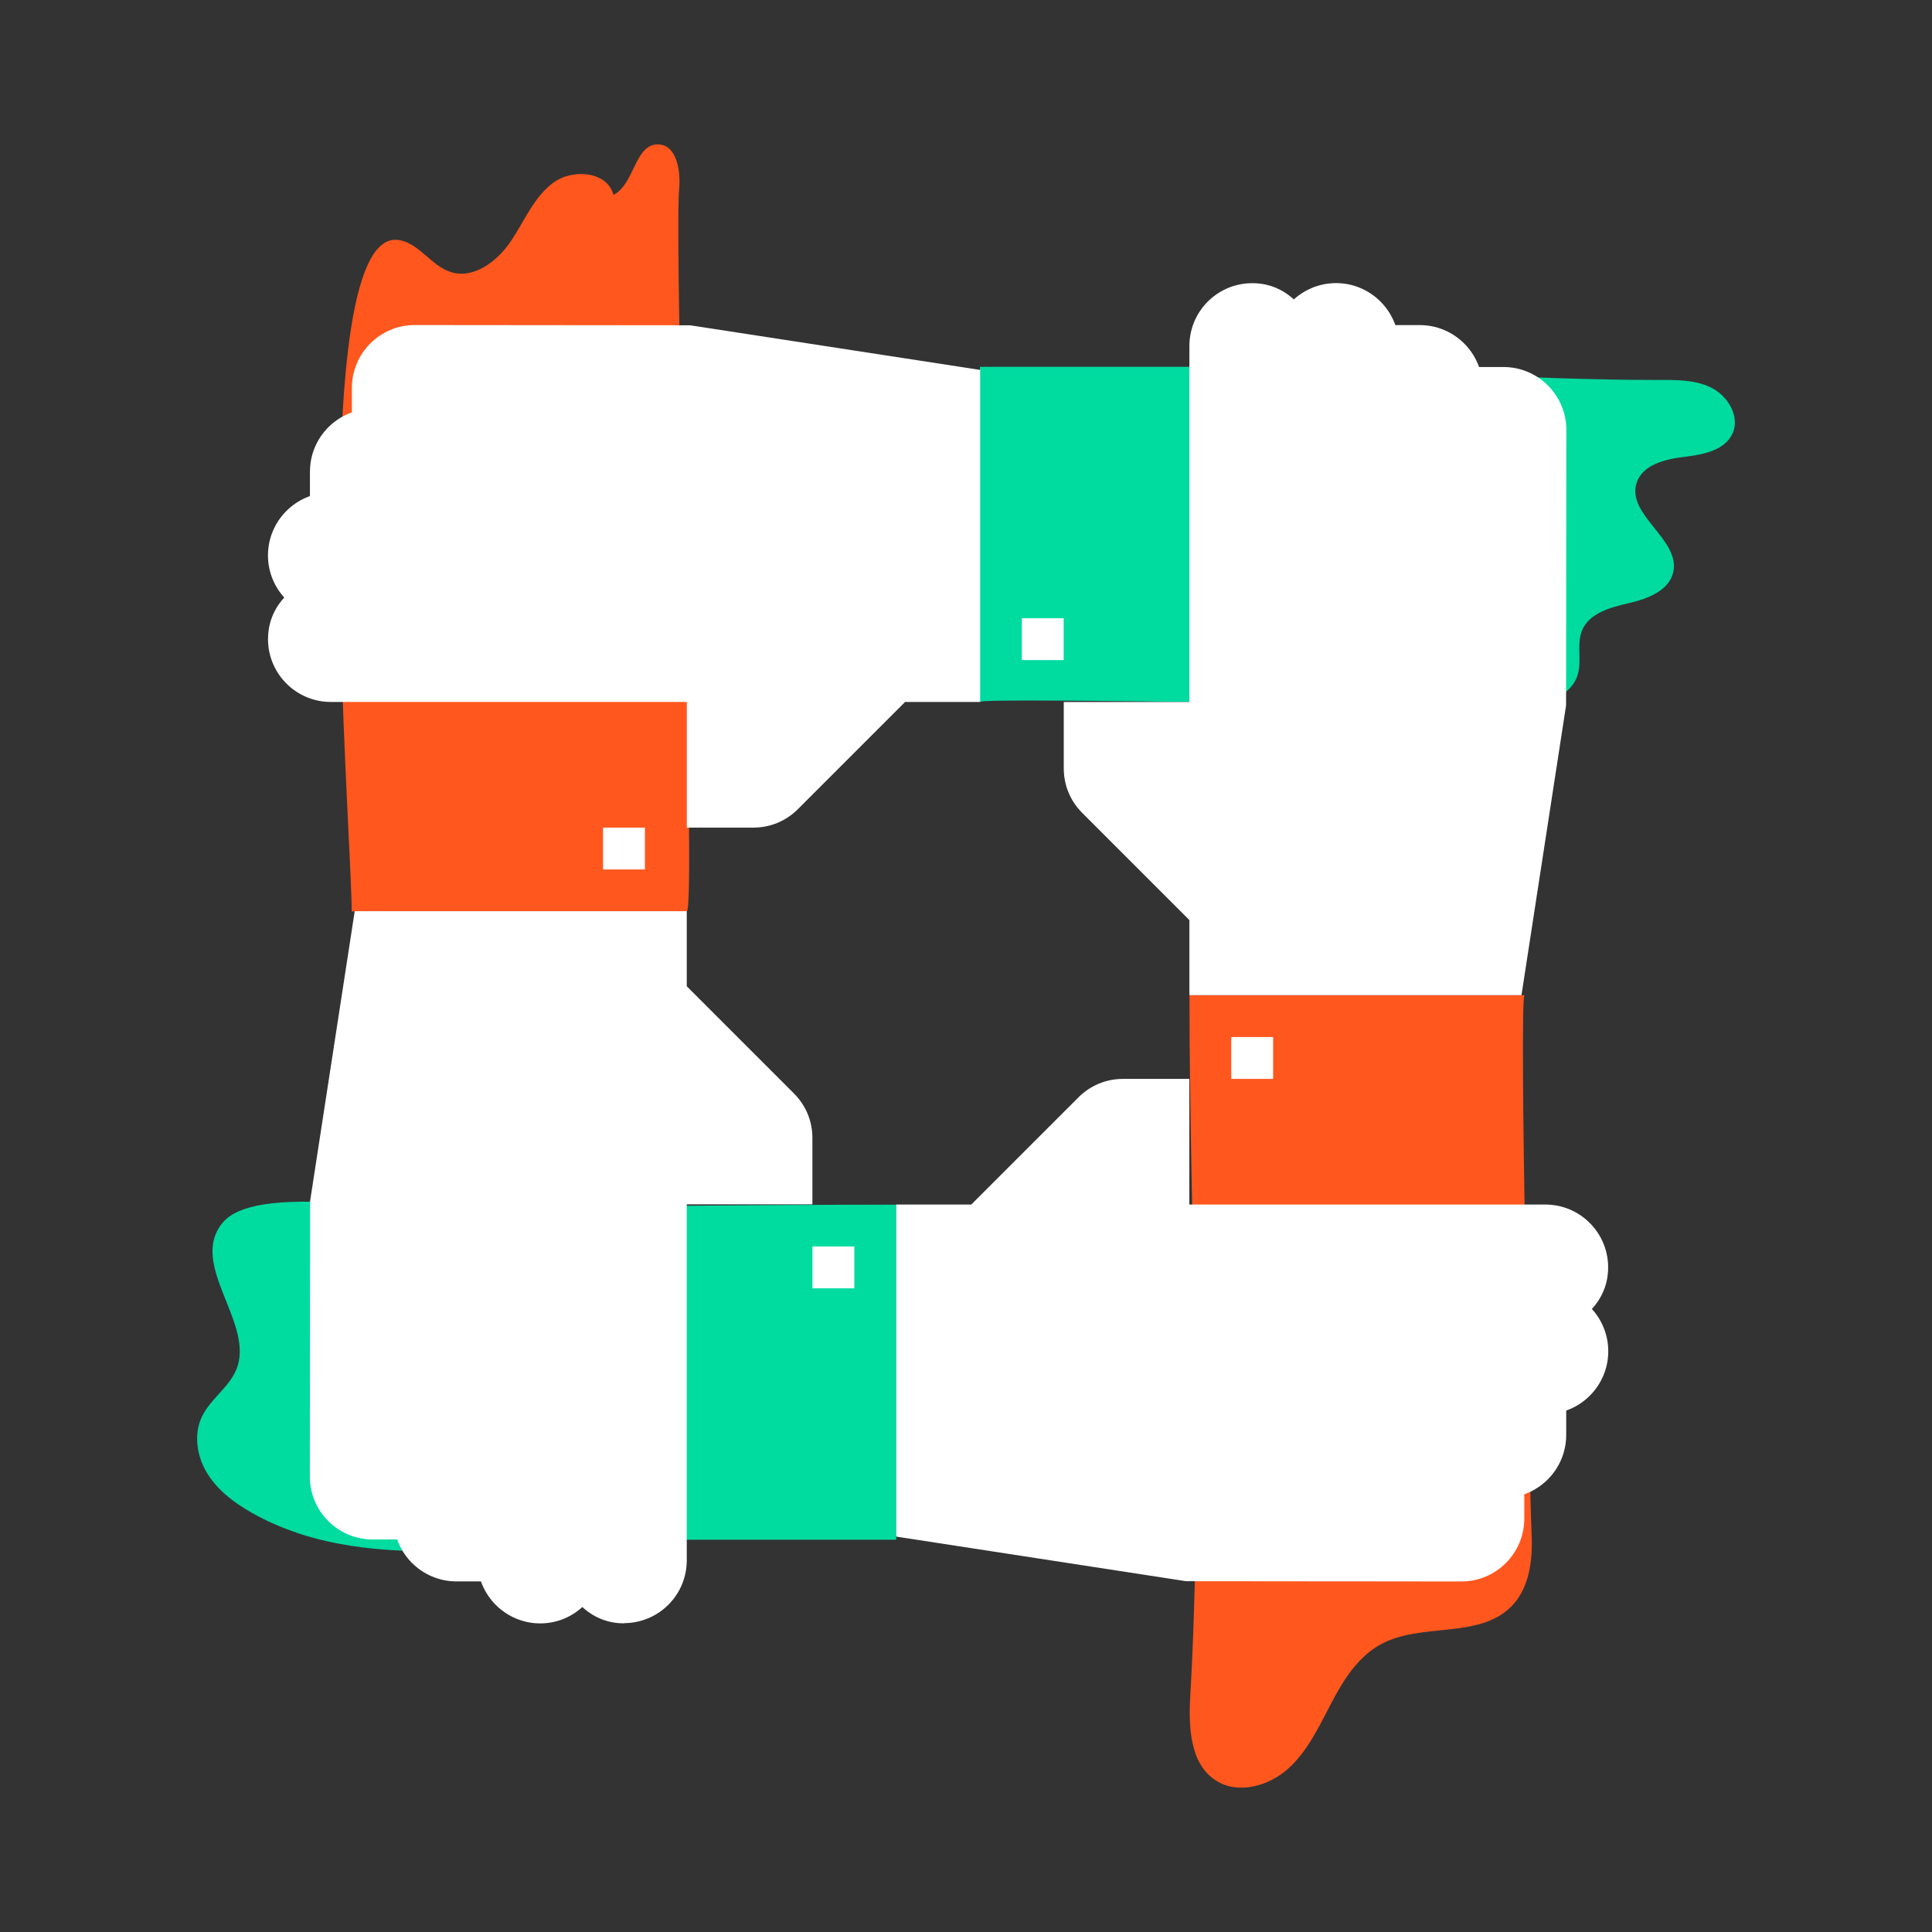 <?xml version="1.0" encoding="UTF-8"?><svg id="Layer_1" xmlns="http://www.w3.org/2000/svg" viewBox="0 0 300 300"><rect x="0" y="0" width="300" height="300" fill="#333333" stroke="none"/><defs><style>.cls-1{fill:#00dba0;}.cls-2{fill:#ff571e;}.cls-3{fill:#fff;}</style></defs><path class="cls-1" d="M46.14,238.02c-2.44-.81-4.79-1.84-7.05-3.12-2.68-1.52-5.23-3.43-6.86-6.04-1.63-2.61-2.21-6.02-.91-8.81,1.28-2.74,4.13-4.52,5.33-7.29,3.13-7.19-7.67-16.5-1.96-23.03,4.8-5.49,24.16-2.09,30.77-2.13,24.57-.17,49.13-.54,73.7-.54,0,0,0,52.03,0,52.03-12.6,0-25.2,0-37.8,0-17.28,0-38.15,4.66-55.23-1.05Z"/><g><path class="cls-2" d="M55.9,44.45c1.36-4.75,3.26-7.48,5.85-7.2,3.23,.35,5.14,4.01,8.24,4.99,3.58,1.14,7.24-1.67,9.34-4.79,2.1-3.12,3.56-6.83,6.57-9.07,3.02-2.24,8.43-1.77,9.35,1.88,3.29-1.6,3.28-7.9,6.94-7.84,2.85,.05,3.52,3.99,3.27,6.84-.85,9.77,2.67,112.27,1.18,112.27,0,0-52.03,0-52.03,0,0-9.94-5.03-75.1,1.28-97.07Z"/><g><path class="cls-3" d="M57.87,235.82h6.5c0,3.59,2.91,6.49,6.5,6.49h6.5c0,3.6,2.91,6.51,6.5,6.51s6.5-2.91,6.5-6.5c0,3.95,3.52,7.08,7.6,6.41,3.2-.52,5.41-3.52,5.41-6.76v-58.18h19.51v-7.06c0-1.72-.69-3.38-1.9-4.6l-17.61-17.61v-9.76H57.87l-6.5,42.27v42.27c0,3.59,2.91,6.5,6.5,6.5Z"/><path class="cls-3" d="M83.89,252.08c-5.38,0-9.76-4.38-9.76-9.76h6.5c0,1.79,1.46,3.25,3.25,3.25s3.25-1.46,3.25-3.25h6.5c0,5.38-4.38,9.76-9.76,9.76Z"/><path class="cls-3" d="M77.38,245.56h-6.5c-5.38,0-9.76-4.37-9.76-9.75v-16.26h6.5v16.26c0,1.79,1.46,3.24,3.25,3.24h6.5v6.5Z"/><rect class="cls-3" x="74.13" y="226.06" width="6.5" height="16.26"/><path class="cls-3" d="M96.88,252.07c-.53,0-1.07-.04-1.6-.13-4.64-.76-8.14-5.04-8.14-9.97v-15.91h6.5v15.91c0,1.75,1.18,3.31,2.68,3.55,.99,.15,1.94-.1,2.68-.73,.73-.62,1.15-1.52,1.15-2.48v-61.78h19.51v-3.81c0-.87-.34-1.69-.95-2.3l-18.56-18.56v-7.85H60.66l-6.04,39.27v42.02c0,1.79,1.46,3.25,3.25,3.25h6.5v6.5h-6.5c-5.38,0-9.76-4.38-9.76-9.76l.04-42.77,6.93-45.03h51.56v11.66l16.65,16.65c1.84,1.84,2.86,4.29,2.86,6.9v10.31h-19.51v55.28c0,2.87-1.25,5.57-3.44,7.43-1.78,1.51-4.02,2.32-6.33,2.32Z"/></g></g><g><path class="cls-1" d="M249.69,58.93c2.48,.04,4.97,.07,7.45,.07,2.91,0,5.95-.1,8.55,1.18,2.61,1.28,4.54,4.49,3.34,7.13-1.22,2.69-4.7,3.3-7.63,3.65-2.94,.35-6.43,1.26-7.29,4.09-1.5,4.97,6.86,8.74,5.71,13.8-.65,2.87-3.97,4.13-6.84,4.79-2.87,.66-6.2,1.54-7.32,4.26-.88,2.15,.01,4.68-.68,6.9-1.14,3.66-5.76,4.73-9.59,4.84-6.63,.2-83.23-1.43-83.23-.65,0,0,0-52.03,0-52.03h38.37c19.76,0,39.48,1.61,59.15,1.96Z"/><g><path class="cls-3" d="M57.87,60.23v6.5c-3.59,0-6.49,2.91-6.49,6.5v6.5c-3.6,0-6.51,2.91-6.51,6.5s2.91,6.5,6.5,6.5c-3.95,0-7.08,3.52-6.41,7.6,.52,3.2,3.52,5.41,6.76,5.41h58.18v19.51h7.06c1.72,0,3.38-.69,4.6-1.9l17.61-17.61h9.76V60.23l-42.27-6.5h-42.27c-3.59,0-6.5,2.91-6.5,6.5Z"/><path class="cls-3" d="M51.37,96c-5.38,0-9.76-4.38-9.76-9.76s4.38-9.76,9.76-9.76v6.5c-1.79,0-3.25,1.46-3.25,3.25s1.46,3.25,3.25,3.25v6.5Z"/><path class="cls-3" d="M54.63,79.74h-6.5v-6.5c0-5.38,4.37-9.76,9.75-9.76h16.26v6.5h-16.26c-1.79,0-3.24,1.46-3.24,3.25v6.5Z"/><rect class="cls-3" x="51.37" y="76.48" width="16.26" height="6.5"/><path class="cls-3" d="M116.96,128.51h-10.31v-19.51H51.37c-2.87,0-5.57-1.25-7.43-3.44-1.86-2.18-2.66-5.07-2.19-7.93,.76-4.64,5.04-8.14,9.97-8.14h15.91v6.5h-15.91c-1.75,0-3.31,1.18-3.55,2.68-.16,.99,.1,1.94,.73,2.68,.62,.73,1.52,1.15,2.48,1.15h61.78v19.51h3.81c.87,0,1.69-.34,2.3-.95l18.56-18.56h7.85V63.02l-39.27-6.04h-42.02c-1.79,0-3.25,1.46-3.25,3.25v6.5h-6.5v-6.5c0-5.38,4.38-9.76,9.76-9.76l42.77,.04,45.03,6.93v51.56h-11.66l-16.65,16.65c-1.84,1.84-4.29,2.86-6.9,2.86Z"/></g></g><g><path class="cls-2" d="M234.53,249.59c-5.05,4.9-13.85,2.35-20.07,5.71-3.59,1.93-5.87,5.6-7.76,9.2-1.9,3.61-3.65,7.43-6.69,10.15-3.03,2.72-7.8,4.03-11.22,1.82-4.06-2.62-4.24-8.39-3.96-13.22,2.05-35.81-.13-72.67-.13-108.72h52.03c-.86,0,.78,77.21,1.1,83.78,.19,4-.37,8.37-3.2,11.2-.03,.03-.06,.06-.09,.09Z"/><g><path class="cls-3" d="M233.46,60.23h-6.5c0-3.59-2.91-6.49-6.5-6.49h-6.5c0-3.6-2.91-6.51-6.5-6.51s-6.5,2.91-6.5,6.5c0-3.95-3.52-7.08-7.6-6.41-3.2,.52-5.41,3.52-5.41,6.76v58.18h-19.51v7.06c0,1.72,.69,3.38,1.9,4.6l17.61,17.61v9.76h45.52l6.5-42.27v-42.27c0-3.59-2.91-6.5-6.5-6.5Z"/><path class="cls-3" d="M217.2,53.72h-6.5c0-1.79-1.46-3.25-3.25-3.25s-3.25,1.46-3.25,3.25h-6.5c0-5.38,4.38-9.76,9.76-9.76s9.76,4.38,9.76,9.76Z"/><path class="cls-3" d="M230.21,76.48h-6.5v-16.26c0-1.79-1.46-3.24-3.25-3.24h-6.5v-6.5h6.5c5.38,0,9.76,4.37,9.76,9.75v16.26Z"/><rect class="cls-3" x="210.7" y="53.72" width="6.5" height="16.26"/><path class="cls-3" d="M236.25,154.53h-51.56v-11.66l-16.65-16.65c-1.84-1.84-2.86-4.29-2.86-6.9v-10.31h19.51V53.72c0-2.87,1.25-5.57,3.44-7.43,2.18-1.86,5.07-2.65,7.93-2.19,4.64,.76,8.14,5.04,8.14,9.97v15.91h-6.5v-15.91c0-1.75-1.18-3.31-2.68-3.55-.99-.16-1.94,.1-2.68,.73-.73,.62-1.15,1.52-1.15,2.48v61.78h-19.51v3.81c0,.87,.34,1.69,.95,2.3l18.56,18.56v7.85h39.48l6.04-39.27v-42.02c0-1.79-1.46-3.25-3.25-3.25h-6.5v-6.5h6.5c5.38,0,9.76,4.38,9.76,9.76l-.04,42.77-6.93,45.03Z"/></g></g><g><path class="cls-3" d="M233.46,235.82v-6.5c3.59,0,6.49-2.91,6.49-6.5v-6.5c3.6,0,6.51-2.91,6.51-6.5s-2.91-6.5-6.5-6.5c3.95,0,7.08-3.52,6.41-7.6-.52-3.2-3.52-5.41-6.76-5.41h-58.18v-19.51h-7.06c-1.72,0-3.38,.69-4.6,1.9l-17.61,17.61h-9.76v45.52l42.27,6.5h42.27c3.59,0,6.5-2.91,6.5-6.5Z"/><path class="cls-3" d="M239.97,219.56v-6.5c1.79,0,3.25-1.46,3.25-3.25s-1.46-3.25-3.25-3.25v-6.5c5.38,0,9.76,4.38,9.76,9.76s-4.38,9.76-9.76,9.76Z"/><path class="cls-3" d="M233.46,232.57h-16.26v-6.5h16.26c1.79,0,3.24-1.46,3.24-3.25v-6.5h6.5v6.5c0,5.38-4.37,9.76-9.75,9.76Z"/><rect class="cls-3" x="223.71" y="213.06" width="16.26" height="6.5"/><path class="cls-3" d="M226.96,245.57l-42.77-.04-45.03-6.93v-51.56h11.66l16.65-16.65c1.84-1.84,4.29-2.86,6.9-2.86h10.31v19.51h55.28c2.87,0,5.57,1.25,7.43,3.44,1.86,2.18,2.66,5.07,2.19,7.93-.76,4.64-5.04,8.14-9.97,8.14h-15.91v-6.5h15.91c1.75,0,3.31-1.18,3.55-2.68,.16-.99-.1-1.94-.73-2.68-.62-.73-1.52-1.15-2.48-1.15h-61.78v-19.51h-3.81c-.87,0-1.69,.34-2.3,.95l-18.56,18.56h-7.85v39.48l39.27,6.04h42.02c1.79,0,3.25-1.46,3.25-3.25v-6.5h6.5v6.5c0,5.38-4.38,9.76-9.76,9.76Z"/></g><rect class="cls-3" x="191.19" y="161.03" width="6.5" height="6.5"/><rect class="cls-3" x="126.16" y="193.55" width="6.5" height="6.5"/><rect class="cls-3" x="93.64" y="128.51" width="6.5" height="6.5"/><rect class="cls-3" x="158.67" y="96" width="6.5" height="6.5"/></svg>